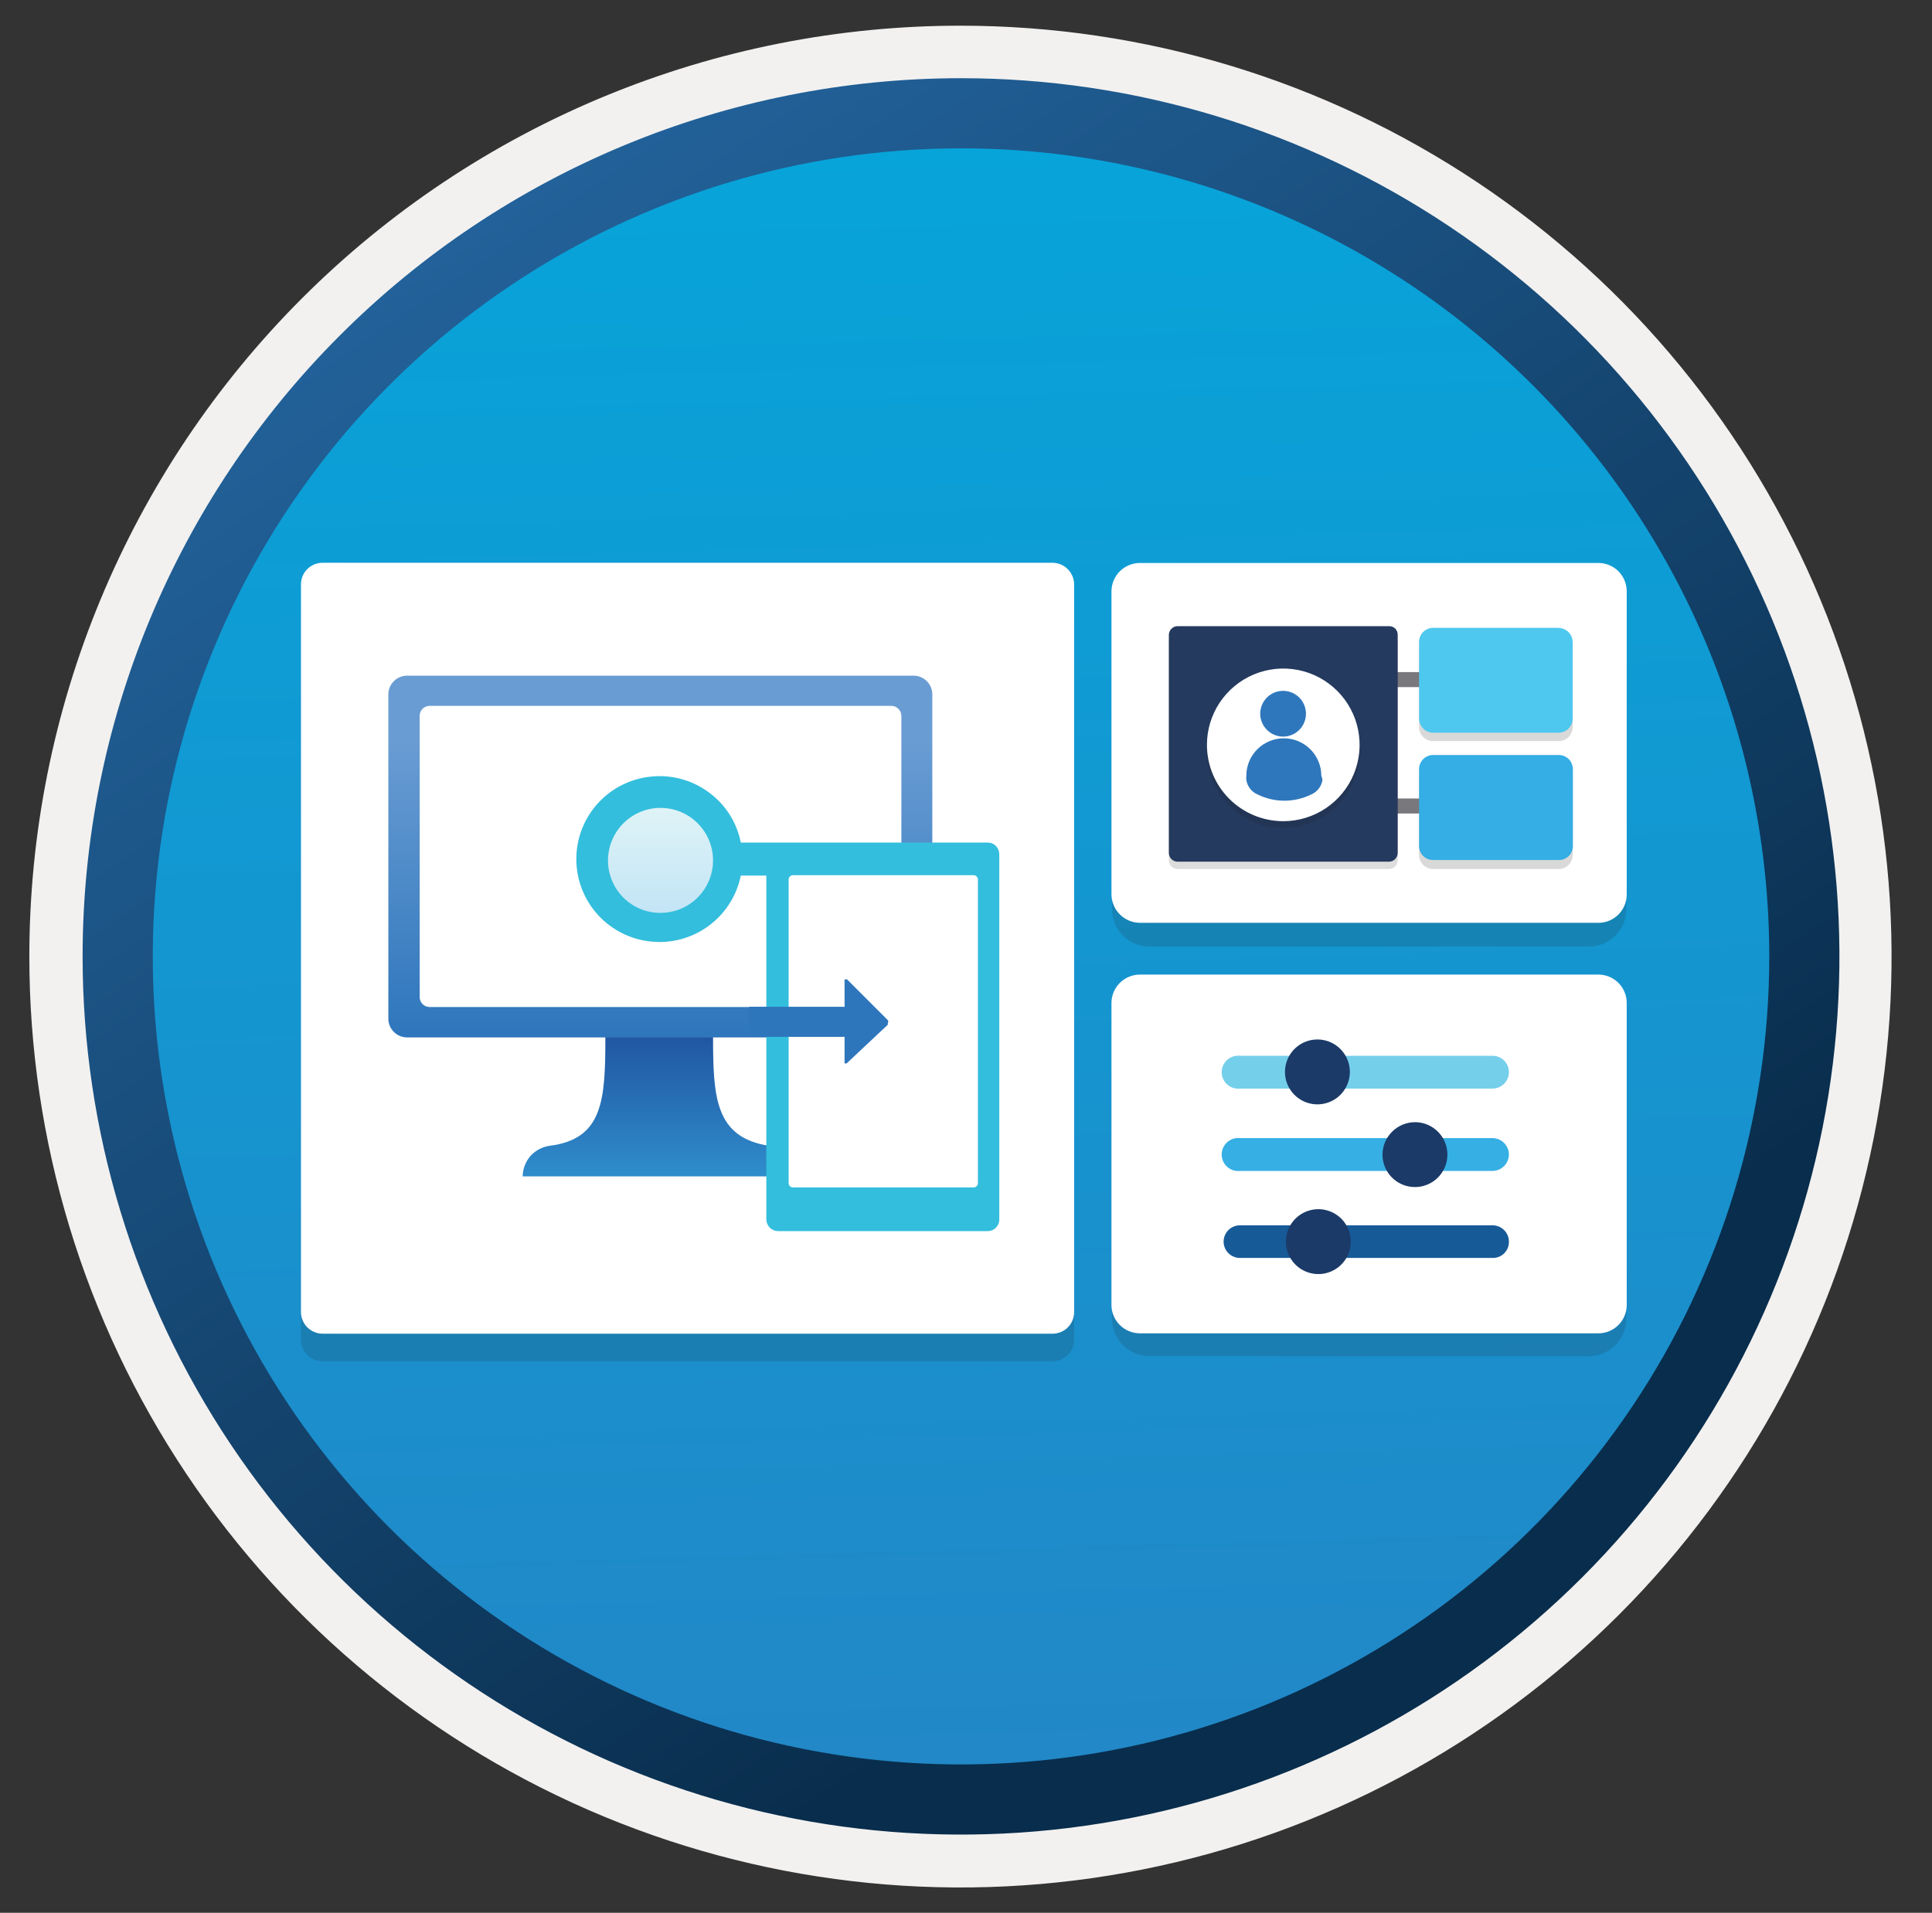<svg width="103" height="102" viewBox="0 0 103 102" fill="none" xmlns="http://www.w3.org/2000/svg">
<rect x="0" y="0" width="103" height="102" fill="#333333" stroke="none"/>
<path d="M51.244 97.81C41.986 97.81 32.936 95.064 25.238 89.921C17.54 84.777 11.541 77.467 7.998 68.913C4.455 60.36 3.528 50.948 5.334 41.868C7.14 32.787 11.598 24.447 18.145 17.9C24.691 11.354 33.032 6.896 42.112 5.089C51.193 3.283 60.605 4.21 69.158 7.753C77.712 11.296 85.022 17.296 90.166 24.994C95.309 32.691 98.055 41.742 98.055 51C98.055 63.415 93.122 75.321 84.344 84.1C75.565 92.878 63.659 97.81 51.244 97.81Z" fill="url(#paint0_linear)"/>
<path fill-rule="evenodd" clip-rule="evenodd" d="M97.105 51.01C97.105 60.088 94.413 68.963 89.369 76.511C84.326 84.059 77.157 89.942 68.769 93.416C60.382 96.89 51.154 97.799 42.25 96.028C33.346 94.257 25.167 89.886 18.748 83.466C12.329 77.047 7.958 68.869 6.187 59.965C4.415 51.061 5.325 41.832 8.799 33.445C12.273 25.058 18.156 17.889 25.704 12.846C33.252 7.802 42.126 5.11 51.204 5.11C63.377 5.11 75.053 9.946 83.661 18.554C92.269 27.162 97.105 38.836 97.105 51.01V51.01ZM51.204 1.37C61.022 1.37 70.62 4.281 78.783 9.736C86.947 15.19 93.308 22.943 97.065 32.014C100.823 41.084 101.806 51.065 99.891 60.694C97.975 70.324 93.248 79.169 86.306 86.111C79.363 93.053 70.518 97.781 60.889 99.696C51.26 101.612 41.279 100.629 32.208 96.872C23.137 93.115 15.385 86.752 9.931 78.588C4.476 70.425 1.564 60.828 1.564 51.01C1.563 44.487 2.848 38.029 5.345 32.003C7.841 25.977 11.501 20.502 16.115 15.892C20.729 11.282 26.207 7.626 32.234 5.134C38.262 2.642 44.722 1.364 51.244 1.37H51.204Z" fill="#F2F1F0"/>
<path fill-rule="evenodd" clip-rule="evenodd" d="M94.324 51C94.324 59.522 91.797 67.853 87.062 74.939C82.328 82.026 75.598 87.549 67.725 90.81C59.851 94.071 51.187 94.925 42.828 93.262C34.469 91.6 26.792 87.496 20.766 81.469C14.739 75.443 10.635 67.765 8.973 59.406C7.31 51.048 8.163 42.384 11.425 34.51C14.686 26.637 20.209 19.907 27.295 15.172C34.381 10.437 42.712 7.91 51.234 7.91C62.663 7.91 73.623 12.45 81.704 20.531C89.785 28.612 94.324 39.572 94.324 51ZM51.234 4.17C60.496 4.17 69.551 6.917 77.252 12.062C84.953 17.208 90.956 24.522 94.5 33.079C98.044 41.636 98.972 51.052 97.165 60.136C95.358 69.22 90.898 77.564 84.349 84.114C77.799 90.663 69.454 95.123 60.37 96.93C51.286 98.737 41.87 97.81 33.313 94.265C24.756 90.721 17.443 84.719 12.297 77.018C7.151 69.316 4.404 60.262 4.404 51C4.404 38.58 9.339 26.669 18.121 17.886C26.903 9.104 38.814 4.17 51.234 4.17V4.17Z" fill="url(#paint1_linear)"/>
<path opacity="0.15" d="M56.105 31.48H17.204C16.896 31.48 16.601 31.602 16.384 31.82C16.166 32.037 16.045 32.333 16.045 32.64V71.43C16.044 71.583 16.072 71.734 16.13 71.876C16.188 72.017 16.273 72.145 16.381 72.253C16.489 72.361 16.617 72.447 16.759 72.504C16.9 72.562 17.051 72.591 17.204 72.59H56.105C56.257 72.591 56.408 72.562 56.55 72.504C56.691 72.447 56.82 72.361 56.928 72.253C57.036 72.145 57.121 72.017 57.179 71.876C57.237 71.734 57.266 71.583 57.265 71.43V32.64C57.262 32.333 57.139 32.04 56.922 31.823C56.705 31.606 56.411 31.483 56.105 31.48Z" fill="#1F1D20"/>
<path d="M56.105 30.01H17.204C17.051 30.009 16.9 30.038 16.759 30.096C16.617 30.154 16.489 30.239 16.381 30.347C16.273 30.455 16.188 30.583 16.13 30.725C16.072 30.866 16.044 31.017 16.045 31.17V69.96C16.045 70.268 16.166 70.563 16.384 70.78C16.601 70.998 16.896 71.12 17.204 71.12H56.105C56.257 71.121 56.408 71.092 56.55 71.034C56.691 70.976 56.82 70.891 56.928 70.783C57.036 70.675 57.121 70.547 57.179 70.405C57.237 70.264 57.266 70.113 57.265 69.96V31.17C57.265 30.862 57.142 30.567 56.925 30.35C56.707 30.132 56.412 30.01 56.105 30.01V30.01Z" fill="white"/>
<path opacity="0.15" d="M85.374 31.28H61.284C60.754 31.28 60.245 31.491 59.87 31.866C59.495 32.241 59.284 32.749 59.284 33.28V48.48C59.284 49.01 59.495 49.519 59.87 49.894C60.245 50.269 60.754 50.48 61.284 50.48H84.704C85.234 50.48 85.744 50.269 86.119 49.894C86.494 49.519 86.704 49.01 86.704 48.48V32.66C86.71 32.301 86.573 31.954 86.324 31.696C86.075 31.437 85.733 31.288 85.374 31.28V31.28Z" fill="#1F1D20"/>
<path d="M60.765 49.21H85.215C85.615 49.21 85.999 49.051 86.282 48.768C86.565 48.484 86.725 48.101 86.725 47.7V31.53C86.725 31.331 86.685 31.135 86.609 30.952C86.534 30.769 86.422 30.603 86.282 30.462C86.142 30.322 85.975 30.211 85.792 30.135C85.609 30.059 85.413 30.02 85.215 30.02H60.765C60.365 30.023 59.982 30.183 59.699 30.465C59.417 30.748 59.258 31.13 59.255 31.53V47.7C59.26 48.099 59.42 48.48 59.702 48.762C59.984 49.044 60.366 49.205 60.765 49.21V49.21Z" fill="white"/>
<path opacity="0.15" d="M85.374 53.17H61.284C60.754 53.17 60.245 53.381 59.87 53.756C59.495 54.131 59.284 54.639 59.284 55.17V70.32C59.284 70.85 59.495 71.359 59.87 71.734C60.245 72.109 60.754 72.32 61.284 72.32H84.704C85.234 72.32 85.744 72.109 86.119 71.734C86.494 71.359 86.704 70.85 86.704 70.32V54.48C86.691 54.133 86.547 53.804 86.3 53.56C86.052 53.317 85.721 53.177 85.374 53.17V53.17Z" fill="#1F1D20"/>
<path d="M60.765 71.1H85.215C85.615 71.1 85.999 70.941 86.282 70.658C86.565 70.374 86.725 69.99 86.725 69.59V53.48C86.725 53.08 86.565 52.695 86.282 52.412C85.999 52.129 85.615 51.97 85.215 51.97H60.765C60.365 51.973 59.982 52.132 59.699 52.415C59.417 52.698 59.258 53.08 59.255 53.48V69.65C59.273 70.039 59.439 70.406 59.72 70.676C60.001 70.946 60.375 71.098 60.765 71.1V71.1Z" fill="white"/>
<path opacity="0.15" d="M83.105 33.93H76.394C76.199 33.933 76.012 34.011 75.874 34.149C75.736 34.288 75.657 34.474 75.654 34.67V38.78C75.655 38.877 75.674 38.973 75.712 39.062C75.75 39.151 75.805 39.232 75.874 39.3C76.011 39.439 76.199 39.518 76.394 39.52H83.105C83.201 39.519 83.296 39.499 83.385 39.46C83.476 39.426 83.558 39.371 83.624 39.3C83.692 39.23 83.746 39.149 83.784 39.06C83.824 38.972 83.845 38.876 83.845 38.78V34.68C83.843 34.485 83.763 34.298 83.624 34.16C83.485 34.022 83.3 33.941 83.105 33.93V33.93Z" fill="#1F1D20"/>
<path opacity="0.15" d="M83.105 40.75H76.394C76.199 40.753 76.012 40.831 75.874 40.97C75.736 41.108 75.657 41.294 75.654 41.49V45.6C75.657 45.796 75.736 45.982 75.874 46.121C76.012 46.259 76.199 46.337 76.394 46.34H83.105C83.3 46.337 83.487 46.259 83.625 46.121C83.763 45.982 83.842 45.796 83.845 45.6V41.48C83.845 41.283 83.766 41.093 83.628 40.953C83.489 40.813 83.302 40.733 83.105 40.73V40.75Z" fill="#1F1D20"/>
<g opacity="0.15">
<path opacity="0.15" d="M83.105 33.93H76.394C76.199 33.933 76.012 34.011 75.874 34.149C75.736 34.288 75.657 34.474 75.654 34.67V38.78C75.655 38.877 75.674 38.973 75.712 39.062C75.75 39.151 75.805 39.232 75.874 39.3C76.011 39.439 76.199 39.518 76.394 39.52H83.105C83.3 39.518 83.487 39.439 83.624 39.3C83.693 39.232 83.749 39.151 83.787 39.062C83.825 38.973 83.844 38.877 83.845 38.78V34.68C83.843 34.485 83.763 34.298 83.624 34.16C83.485 34.022 83.3 33.941 83.105 33.93V33.93Z" fill="#1F1D20"/>
<path opacity="0.15" d="M83.105 40.75H76.394C76.199 40.753 76.012 40.831 75.874 40.97C75.736 41.108 75.657 41.294 75.654 41.49V45.6C75.657 45.796 75.736 45.982 75.874 46.121C76.012 46.259 76.199 46.337 76.394 46.34H83.105C83.3 46.337 83.487 46.259 83.625 46.121C83.763 45.982 83.842 45.796 83.845 45.6V41.48C83.838 41.285 83.759 41.1 83.624 40.96C83.485 40.825 83.299 40.749 83.105 40.75V40.75Z" fill="#1F1D20"/>
</g>
<path d="M79.475 42.58H70.194V43.38H79.475V42.58Z" fill="#78787D"/>
<path d="M79.475 35.84H70.194V36.64H79.475V35.84Z" fill="#78787D"/>
<path d="M83.105 33.48H76.394C76.199 33.483 76.012 33.562 75.874 33.7C75.736 33.838 75.657 34.025 75.654 34.22V38.33C75.659 38.525 75.737 38.711 75.874 38.85C75.941 38.921 76.023 38.976 76.114 39.01C76.202 39.05 76.298 39.07 76.394 39.07H83.105C83.201 39.069 83.296 39.049 83.385 39.01C83.476 38.976 83.558 38.921 83.624 38.85C83.761 38.711 83.84 38.525 83.845 38.33V34.26C83.844 34.161 83.827 34.064 83.795 33.97C83.757 33.878 83.703 33.793 83.635 33.72C83.566 33.649 83.484 33.591 83.394 33.55C83.302 33.512 83.204 33.489 83.105 33.48Z" fill="#4EC8EF"/>
<path d="M83.105 40.26H76.394C76.298 40.259 76.202 40.28 76.114 40.32C75.933 40.395 75.79 40.539 75.715 40.72C75.676 40.809 75.655 40.904 75.654 41V45.12C75.654 45.22 75.675 45.319 75.715 45.41C75.753 45.499 75.806 45.581 75.874 45.65C75.946 45.715 76.027 45.769 76.114 45.81C76.204 45.842 76.299 45.859 76.394 45.86H83.105C83.2 45.863 83.296 45.846 83.385 45.81C83.477 45.772 83.562 45.718 83.635 45.65C83.703 45.581 83.757 45.499 83.795 45.41C83.835 45.319 83.855 45.22 83.855 45.12V41.02C83.855 40.92 83.835 40.822 83.795 40.73C83.761 40.636 83.706 40.55 83.635 40.48C83.565 40.412 83.484 40.358 83.394 40.32C83.303 40.281 83.204 40.26 83.105 40.26V40.26Z" fill="#34AEE4"/>
<path opacity="0.15" d="M74.045 33.8H62.784C62.66 33.8 62.54 33.849 62.452 33.938C62.364 34.026 62.315 34.145 62.315 34.27V45.88C62.317 46.003 62.368 46.12 62.456 46.206C62.544 46.292 62.661 46.34 62.784 46.34H74.045C74.168 46.34 74.285 46.292 74.373 46.206C74.461 46.12 74.512 46.003 74.515 45.88V34.27C74.516 34.208 74.505 34.146 74.481 34.089C74.458 34.031 74.424 33.979 74.38 33.935C74.336 33.891 74.283 33.856 74.226 33.833C74.168 33.81 74.107 33.798 74.045 33.8V33.8Z" fill="#1F1D20"/>
<path d="M74.045 33.39H62.784C62.661 33.39 62.544 33.438 62.456 33.524C62.368 33.61 62.317 33.727 62.315 33.85V45.48C62.315 45.605 62.364 45.724 62.452 45.812C62.54 45.901 62.66 45.95 62.784 45.95H74.045C74.17 45.95 74.289 45.901 74.377 45.812C74.465 45.724 74.515 45.605 74.515 45.48V33.87C74.519 33.807 74.509 33.743 74.487 33.684C74.465 33.624 74.431 33.57 74.387 33.524C74.342 33.479 74.29 33.444 74.231 33.421C74.171 33.398 74.108 33.387 74.045 33.39Z" fill="#243A5E"/>
<path opacity="0.15" d="M68.414 44.15C69.219 44.15 70.007 43.911 70.676 43.464C71.345 43.017 71.867 42.382 72.175 41.638C72.483 40.894 72.563 40.076 72.406 39.286C72.249 38.497 71.861 37.772 71.292 37.202C70.723 36.633 69.999 36.245 69.209 36.089C68.419 35.931 67.601 36.012 66.857 36.32C66.114 36.628 65.478 37.15 65.03 37.819C64.583 38.488 64.345 39.275 64.345 40.08C64.345 41.16 64.773 42.195 65.536 42.958C66.299 43.721 67.335 44.15 68.414 44.15V44.15Z" fill="#1F1D20"/>
<path d="M68.414 43.79C69.219 43.79 70.007 43.551 70.676 43.104C71.345 42.657 71.867 42.021 72.175 41.277C72.483 40.534 72.563 39.715 72.406 38.926C72.249 38.136 71.861 37.411 71.292 36.842C70.723 36.273 69.999 35.885 69.209 35.728C68.419 35.571 67.601 35.652 66.857 35.96C66.114 36.268 65.478 36.79 65.03 37.459C64.583 38.128 64.345 38.915 64.345 39.72C64.345 40.8 64.773 41.835 65.536 42.598C66.299 43.361 67.335 43.79 68.414 43.79V43.79Z" fill="white"/>
<path d="M70.444 41.37C70.444 40.84 70.233 40.331 69.858 39.956C69.483 39.581 68.975 39.37 68.444 39.37C67.914 39.37 67.405 39.581 67.03 39.956C66.655 40.331 66.444 40.84 66.444 41.37C66.439 41.44 66.439 41.51 66.444 41.58C66.468 41.75 66.534 41.91 66.638 42.047C66.741 42.184 66.877 42.291 67.034 42.36C67.482 42.582 67.975 42.698 68.474 42.698C68.974 42.698 69.466 42.582 69.914 42.36C70.071 42.291 70.208 42.184 70.311 42.047C70.415 41.91 70.481 41.75 70.505 41.58C70.491 41.508 70.47 41.438 70.444 41.37V41.37Z" fill="url(#paint2_radial)"/>
<path d="M68.414 39.28C68.655 39.278 68.891 39.204 69.09 39.069C69.289 38.934 69.443 38.743 69.534 38.52C69.625 38.297 69.648 38.052 69.6 37.816C69.551 37.58 69.435 37.363 69.264 37.194C69.093 37.024 68.875 36.909 68.639 36.863C68.402 36.816 68.158 36.841 67.936 36.933C67.713 37.026 67.523 37.183 67.39 37.383C67.256 37.584 67.185 37.819 67.185 38.06C67.187 38.384 67.317 38.695 67.548 38.923C67.778 39.152 68.09 39.28 68.414 39.28V39.28Z" fill="url(#paint3_radial)"/>
<path d="M48.704 36.03H21.704C21.439 36.03 21.185 36.135 20.997 36.323C20.809 36.51 20.704 36.765 20.704 37.03V54.37C20.717 54.627 20.828 54.868 21.015 55.045C21.201 55.222 21.447 55.32 21.704 55.32H48.704C48.961 55.32 49.208 55.222 49.395 55.045C49.581 54.868 49.691 54.627 49.704 54.37V37.03C49.704 36.765 49.599 36.51 49.411 36.323C49.224 36.135 48.969 36.03 48.704 36.03Z" fill="url(#paint4_linear)"/>
<path d="M47.515 37.64H22.904C22.764 37.64 22.629 37.696 22.529 37.795C22.43 37.895 22.374 38.029 22.374 38.17V53.17C22.374 53.31 22.43 53.446 22.529 53.545C22.629 53.644 22.764 53.7 22.904 53.7H47.515C47.656 53.7 47.792 53.645 47.893 53.545C47.994 53.446 48.052 53.311 48.055 53.17V38.17C48.052 38.028 47.994 37.894 47.893 37.794C47.792 37.695 47.656 37.64 47.515 37.64V37.64Z" fill="white"/>
<path d="M41.015 61.104C38.145 60.659 38.015 58.568 38.015 55.305H32.274C32.274 58.669 32.154 60.75 29.274 61.104C28.889 61.165 28.536 61.358 28.274 61.649C28.017 61.95 27.871 62.332 27.864 62.73H42.295C42.276 62.36 42.138 62.006 41.904 61.72C41.68 61.424 41.368 61.209 41.015 61.104Z" fill="url(#paint5_linear)"/>
<path d="M52.664 44.93H39.494C39.284 43.853 38.673 42.895 37.784 42.25C36.904 41.599 35.814 41.3 34.725 41.41C33.63 41.515 32.614 42.023 31.874 42.837C31.134 43.651 30.725 44.711 30.725 45.81C30.725 46.91 31.134 47.97 31.874 48.783C32.614 49.597 33.63 50.105 34.725 50.21C35.815 50.319 36.906 50.019 37.787 49.368C38.668 48.718 39.276 47.763 39.494 46.69H40.855V65.02C40.856 65.189 40.925 65.351 41.045 65.47C41.103 65.528 41.171 65.573 41.246 65.604C41.322 65.635 41.403 65.65 41.484 65.65H52.645C52.728 65.651 52.81 65.636 52.887 65.605C52.964 65.574 53.034 65.527 53.093 65.468C53.151 65.409 53.198 65.34 53.23 65.263C53.261 65.186 53.276 65.103 53.274 65.02V45.56C53.274 45.397 53.213 45.241 53.105 45.12C53.048 45.06 52.98 45.013 52.904 44.98C52.829 44.947 52.746 44.931 52.664 44.93V44.93Z" fill="#33BEDD"/>
<path d="M51.904 46.67H42.274C42.213 46.67 42.155 46.694 42.112 46.737C42.069 46.78 42.045 46.839 42.045 46.9V63.09C42.045 63.151 42.069 63.209 42.112 63.252C42.155 63.296 42.213 63.32 42.274 63.32H51.904C51.965 63.32 52.024 63.296 52.067 63.252C52.111 63.209 52.135 63.151 52.135 63.09V46.9C52.135 46.839 52.111 46.78 52.067 46.737C52.024 46.694 51.965 46.67 51.904 46.67V46.67Z" fill="white"/>
<path d="M47.354 54.423L45.158 52.227C45.15 52.222 45.14 52.22 45.13 52.22C45.12 52.22 45.112 52.222 45.103 52.227H45.026C45.021 52.237 45.019 52.249 45.019 52.26C45.019 52.272 45.021 52.283 45.026 52.293V53.611C45.032 53.636 45.032 53.662 45.026 53.687C44.998 53.698 44.966 53.698 44.938 53.687H39.932V55.29H44.938C44.966 55.279 44.998 55.279 45.026 55.29C45.032 55.319 45.032 55.349 45.026 55.378V56.707H45.135L47.331 54.643V54.566C47.346 54.535 47.354 54.501 47.354 54.467C47.354 54.433 47.346 54.399 47.331 54.368L47.354 54.423Z" fill="#2E76BC"/>
<path opacity="0.9" d="M35.215 48.68C35.769 48.68 36.311 48.516 36.772 48.207C37.232 47.899 37.591 47.461 37.803 46.949C38.014 46.437 38.069 45.873 37.96 45.33C37.851 44.786 37.583 44.288 37.19 43.896C36.798 43.505 36.299 43.239 35.755 43.132C35.211 43.025 34.647 43.082 34.136 43.296C33.624 43.509 33.188 43.87 32.882 44.331C32.575 44.793 32.412 45.336 32.414 45.89C32.414 46.257 32.487 46.621 32.628 46.96C32.769 47.299 32.975 47.607 33.235 47.866C33.495 48.125 33.804 48.331 34.144 48.471C34.483 48.61 34.848 48.681 35.215 48.68Z" fill="url(#paint6_linear)"/>
<path d="M80.444 57.17C80.444 56.939 80.353 56.718 80.189 56.555C80.026 56.392 79.805 56.3 79.574 56.3H66.105C65.982 56.287 65.858 56.3 65.74 56.338C65.623 56.376 65.515 56.438 65.423 56.521C65.331 56.603 65.257 56.704 65.207 56.817C65.157 56.93 65.131 57.051 65.131 57.175C65.131 57.298 65.157 57.42 65.207 57.533C65.257 57.646 65.331 57.747 65.423 57.83C65.515 57.912 65.623 57.974 65.74 58.012C65.858 58.05 65.982 58.063 66.105 58.05H79.574C79.806 58.047 80.028 57.953 80.19 57.789C80.353 57.624 80.444 57.402 80.444 57.17Z" fill="#74CFEB"/>
<path d="M68.505 57.17C68.507 57.512 68.609 57.845 68.801 58.128C68.992 58.412 69.263 58.632 69.579 58.761C69.895 58.891 70.243 58.923 70.578 58.855C70.913 58.788 71.22 58.622 71.461 58.38C71.702 58.138 71.866 57.829 71.932 57.494C71.998 57.158 71.963 56.811 71.832 56.496C71.701 56.18 71.479 55.91 71.194 55.721C70.91 55.531 70.576 55.43 70.234 55.43C70.006 55.43 69.781 55.475 69.57 55.562C69.36 55.65 69.169 55.779 69.008 55.94C68.847 56.102 68.719 56.294 68.633 56.505C68.546 56.716 68.504 56.942 68.505 57.17V57.17Z" fill="#1B3A68"/>
<path d="M80.444 61.57C80.444 61.338 80.353 61.116 80.19 60.951C80.028 60.787 79.806 60.693 79.574 60.69H66.105C65.982 60.677 65.858 60.69 65.74 60.728C65.623 60.766 65.515 60.828 65.423 60.911C65.331 60.993 65.257 61.094 65.207 61.207C65.157 61.319 65.131 61.442 65.131 61.565C65.131 61.688 65.157 61.811 65.207 61.923C65.257 62.036 65.331 62.137 65.423 62.22C65.515 62.302 65.623 62.364 65.74 62.403C65.858 62.441 65.982 62.453 66.105 62.44H79.574C79.804 62.438 80.024 62.345 80.186 62.182C80.349 62.02 80.442 61.8 80.444 61.57Z" fill="#35AFE4"/>
<path d="M73.704 61.57C73.704 61.912 73.806 62.247 73.996 62.531C74.186 62.816 74.456 63.038 74.772 63.169C75.089 63.299 75.437 63.333 75.772 63.267C76.108 63.2 76.416 63.035 76.658 62.794C76.9 62.551 77.064 62.243 77.131 61.908C77.198 61.572 77.164 61.224 77.033 60.908C76.902 60.592 76.68 60.321 76.395 60.131C76.111 59.941 75.777 59.84 75.435 59.84C74.977 59.843 74.538 60.026 74.214 60.35C73.89 60.673 73.707 61.112 73.704 61.57Z" fill="#1B3A68"/>
<path d="M80.444 66.21C80.444 65.979 80.353 65.758 80.189 65.595C80.026 65.432 79.805 65.34 79.574 65.34H66.105C65.874 65.34 65.652 65.432 65.489 65.595C65.326 65.758 65.234 65.979 65.234 66.21C65.234 66.441 65.326 66.662 65.489 66.825C65.652 66.988 65.874 67.08 66.105 67.08H79.574C79.689 67.083 79.803 67.062 79.91 67.019C80.017 66.977 80.114 66.912 80.195 66.831C80.277 66.75 80.341 66.653 80.384 66.546C80.427 66.439 80.447 66.325 80.444 66.21Z" fill="#175A98"/>
<path d="M68.555 66.21C68.555 66.552 68.656 66.886 68.846 67.171C69.036 67.455 69.306 67.677 69.622 67.808C69.938 67.939 70.287 67.974 70.622 67.907C70.958 67.84 71.266 67.675 71.508 67.433C71.75 67.191 71.915 66.883 71.981 66.547C72.048 66.212 72.014 65.864 71.883 65.548C71.752 65.232 71.531 64.962 71.246 64.772C70.962 64.581 70.626 64.48 70.284 64.48C69.825 64.48 69.386 64.662 69.061 64.987C68.737 65.311 68.555 65.751 68.555 66.21V66.21Z" fill="#1B3A68"/>
<defs>
<linearGradient id="paint0_linear" x1="49.475" y1="-13.78" x2="53.455" y2="131.99" gradientUnits="userSpaceOnUse">
<stop stop-color="#00ABDE"/>
<stop offset="1" stop-color="#2E7BBF"/>
</linearGradient>
<linearGradient id="paint1_linear" x1="2.674" y1="-20.62" x2="98.204" y2="120.26" gradientUnits="userSpaceOnUse">
<stop stop-color="#2E7BBF"/>
<stop offset="0.71" stop-color="#092D4C"/>
</linearGradient>
<radialGradient id="paint2_radial" cx="0" cy="0" r="1" gradientUnits="userSpaceOnUse" gradientTransform="translate(86.945 21.79) scale(8.469 8.468)">
<stop stop-color="#51C2EB"/>
<stop offset="0.58" stop-color="#2E77BC"/>
</radialGradient>
<radialGradient id="paint3_radial" cx="0" cy="0" r="1" gradientUnits="userSpaceOnUse" gradientTransform="translate(473177 -312887) scale(20.659 20.66)">
<stop stop-color="#51C2EB"/>
<stop offset="0.58" stop-color="#2E77BC"/>
</radialGradient>
<linearGradient id="paint4_linear" x1="35.214" y1="55.29" x2="35.214" y2="36.03" gradientUnits="userSpaceOnUse">
<stop stop-color="#2E76BC"/>
<stop offset="0.82" stop-color="#699CD3"/>
</linearGradient>
<linearGradient id="paint5_linear" x1="35.135" y1="62.73" x2="35.135" y2="55.214" gradientUnits="userSpaceOnUse">
<stop stop-color="#2F8DCC"/>
<stop offset="0.98" stop-color="#2157A3"/>
</linearGradient>
<linearGradient id="paint6_linear" x1="35.214" y1="48.68" x2="35.214" y2="43.08" gradientUnits="userSpaceOnUse">
<stop stop-color="#D3E9F9"/>
<stop offset="1" stop-color="#F1F9F9"/>
</linearGradient>
</defs>
</svg>
